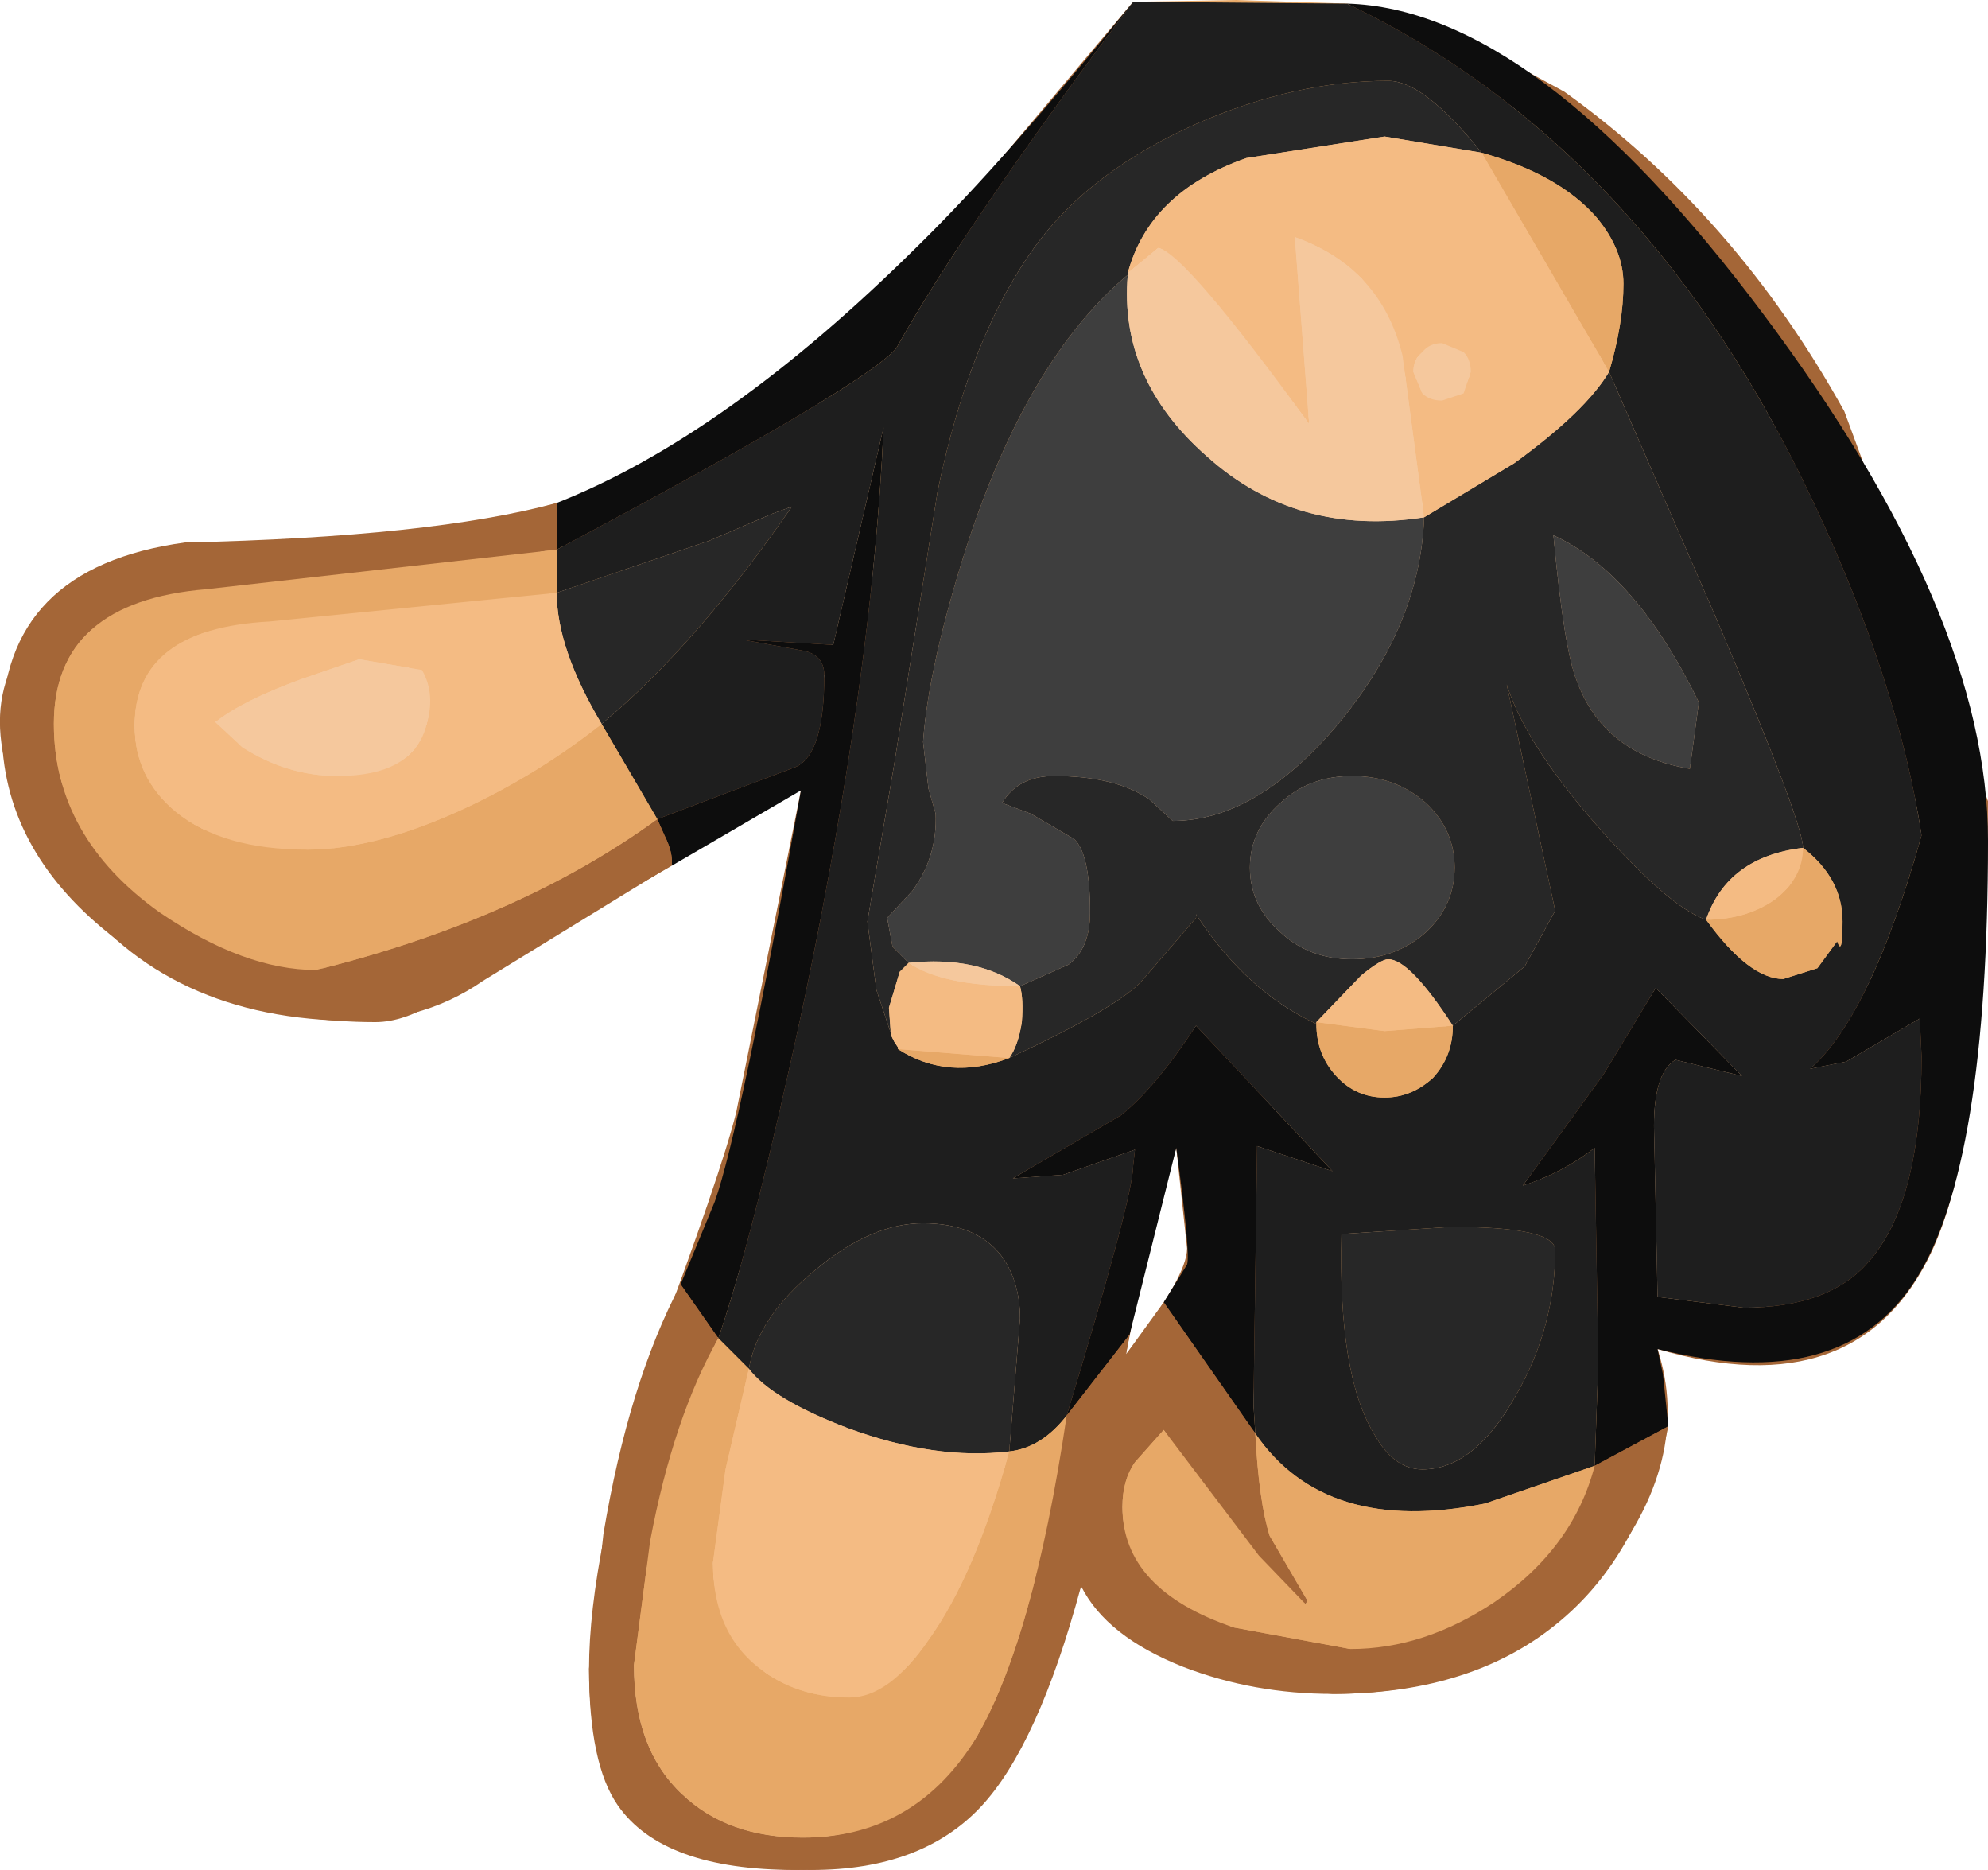 <?xml version="1.0" encoding="UTF-8" standalone="no"?>
<svg xmlns:ffdec="https://www.free-decompiler.com/flash" xmlns:xlink="http://www.w3.org/1999/xlink" ffdec:objectType="shape" height="52.05px" width="55.35px" xmlns="http://www.w3.org/2000/svg">
  <g transform="matrix(1.0, 0.0, 0.0, 1.0, 37.0, 4.3)">
    <path d="M0.5 -4.2 Q2.5 -3.8 4.15 -3.05 L6.55 -1.75 Q11.3 1.65 14.35 7.15 L18.35 18.0 Q18.35 27.1 16.8 30.5 14.75 34.9 9.15 33.25 10.15 36.35 7.6 39.5 4.9 42.85 0.1 42.85 L-2.7 42.5 Q-5.7 41.7 -6.9 39.85 -8.65 44.45 -9.5 45.6 -11.2 47.75 -14.85 47.75 -18.55 47.75 -19.8 45.95 -20.6 44.8 -20.6 42.15 -20.6 39.0 -18.9 33.65 -16.9 28.3 -16.5 26.65 L-14.7 17.7 Q-15.4 17.95 -16.05 18.4 L-23.55 23.0 Q-25.35 24.25 -27.75 24.1 -32.85 23.85 -35.4 19.95 -38.1 16.0 -36.25 13.55 -34.55 11.1 -32.4 11.15 L-26.55 10.8 -22.95 10.1 -21.1 9.6 Q-17.0 7.7 -13.6 4.95 L-9.45 0.5 -5.45 -4.25 -9.45 1.45 -11.4 4.0 -12.2 4.85 -13.15 6.05 Q-16.3 8.85 -20.35 10.65 L-23.85 11.55 -29.5 12.3 Q-34.4 12.0 -35.25 14.35 -36.35 17.35 -33.35 20.3 -30.4 23.25 -26.2 22.5 -21.95 20.9 -18.55 18.4 -16.2 17.0 -14.4 16.25 L-14.05 14.5 Q-14.55 14.05 -15.05 13.95 L-16.35 13.5 -14.6 13.45 -13.8 13.65 -12.4 7.6 -12.95 15.1 -15.4 28.0 -17.95 35.75 Q-19.35 39.9 -19.35 42.05 -19.35 44.4 -18.0 45.65 -16.7 46.85 -14.65 46.85 -12.1 46.85 -10.3 44.7 -8.55 42.6 -8.15 39.45 -7.75 36.5 -6.55 32.1 L-5.4 27.7 -7.4 28.4 -8.8 28.5 -5.5 26.45 -3.7 24.25 -2.55 25.4 -0.45 27.8 0.1 28.3 -2.0 27.6 Q-1.9 28.6 -2.1 34.8 -2.1 37.75 -1.4 39.15 L-0.6 40.25 -0.65 40.35 Q-1.95 39.55 -4.6 35.5 -4.85 35.8 -5.4 35.9 -5.75 36.25 -5.75 37.65 -5.75 39.3 -3.65 40.5 -1.75 41.6 0.2 41.6 3.5 41.6 5.8 39.1 8.3 36.45 7.4 33.0 L7.4 27.65 5.85 28.55 5.4 28.7 7.3 25.95 9.1 23.2 11.5 25.65 9.65 25.2 Q9.05 25.15 9.05 27.05 L9.15 31.8 10.25 31.95 11.4 32.1 Q14.45 32.1 15.55 30.05 16.55 28.25 16.45 24.05 L14.4 25.25 13.4 25.45 Q14.15 24.7 15.2 22.75 16.5 20.35 16.5 19.15 16.5 17.85 14.9 13.75 L12.45 7.65 Q9.45 1.55 5.6 -1.0 L2.6 -2.95 0.5 -4.2 M-4.25 27.65 L-5.1 30.6 -5.65 33.4 Q-3.95 31.25 -3.95 30.45 L-4.25 27.65" fill="#a46637" fill-rule="evenodd" stroke="none"/>
    <path d="M0.5 -4.2 L2.6 -2.95 5.6 -1.0 Q9.45 1.55 12.45 7.65 L14.9 13.75 Q16.5 17.85 16.5 19.15 16.5 20.35 15.2 22.75 14.15 24.7 13.4 25.45 L14.4 25.25 16.45 24.05 Q16.55 28.25 15.55 30.05 14.45 32.1 11.4 32.1 L10.25 31.95 9.15 31.8 9.05 27.05 Q9.05 25.15 9.65 25.2 L11.5 25.65 9.1 23.2 7.3 25.95 5.4 28.7 5.85 28.55 7.4 27.65 7.4 33.0 Q8.3 36.45 5.8 39.1 3.5 41.6 0.2 41.6 -1.75 41.6 -3.65 40.5 -5.75 39.3 -5.75 37.65 -5.75 36.25 -5.4 35.9 -4.85 35.8 -4.6 35.5 -1.95 39.55 -0.65 40.35 L-0.6 40.25 -1.4 39.15 Q-2.1 37.75 -2.1 34.8 -1.9 28.6 -2.0 27.6 L0.1 28.3 -0.45 27.8 -2.55 25.4 -3.7 24.25 -5.5 26.45 -8.8 28.5 -7.4 28.4 -5.4 27.7 -6.55 32.1 Q-7.75 36.5 -8.15 39.45 -8.55 42.6 -10.3 44.7 -12.1 46.85 -14.65 46.85 -16.7 46.85 -18.0 45.65 -19.35 44.4 -19.35 42.05 -19.35 39.9 -17.95 35.75 L-15.4 28.0 -12.95 15.1 -12.4 7.6 -13.8 13.65 -14.6 13.45 -16.35 13.5 -15.05 13.95 Q-14.55 14.05 -14.05 14.5 L-14.4 16.25 Q-16.2 17.0 -18.55 18.4 -21.95 20.9 -26.2 22.5 -30.4 23.25 -33.35 20.3 -36.35 17.35 -35.25 14.35 -34.4 12.0 -29.5 12.3 L-23.85 11.55 -20.35 10.65 Q-16.3 8.85 -13.15 6.05 L-12.2 4.85 -11.4 4.0 -9.45 1.45 -5.45 -4.25 -2.6 -4.3 0.5 -4.2 M-0.5 -1.8 L-2.8 -1.2 -4.65 -0.2 Q-6.2 0.65 -6.55 0.95 -8.2 2.25 -9.6 4.3 L-10.9 9.8 -11.95 15.7 -12.85 21.35 -12.75 23.35 Q-12.35 25.35 -10.6 25.35 -8.0 25.35 -5.7 23.4 L-3.7 21.15 Q-3.25 22.15 -2.0 23.15 -0.4 24.5 1.4 24.5 3.25 24.5 4.65 23.7 6.3 22.8 6.3 21.2 L5.8 18.8 4.75 13.95 Q5.95 17.65 8.0 19.65 9.65 21.35 11.1 21.35 13.2 21.05 13.2 18.8 13.2 17.65 11.0 12.7 L8.65 7.8 Q6.05 2.5 4.35 0.1 2.85 -1.95 1.8 -2.05 L-0.5 -1.8 M5.3 30.05 L0.6 29.95 0.5 29.85 Q0.35 29.9 0.35 30.45 0.35 33.4 1.0 35.05 1.65 36.6 2.6 36.6 4.4 36.6 5.45 33.9 L6.3 30.5 Q6.0 30.2 5.3 30.05 M-19.2 11.4 Q-22.1 12.6 -25.05 12.75 L-31.45 13.3 Q-33.25 13.8 -33.25 15.9 -33.25 17.9 -31.3 18.8 L-28.45 19.35 Q-24.05 19.35 -19.8 15.45 -17.95 13.8 -14.95 9.8 L-19.2 11.4 M-8.6 32.4 Q-8.6 31.0 -9.45 30.3 -10.2 29.75 -11.3 29.75 -13.45 29.75 -15.15 32.05 -17.15 34.7 -17.15 39.2 -17.15 40.55 -16.3 41.65 -15.25 42.95 -13.55 42.95 -11.9 42.95 -10.35 40.15 -8.6 36.95 -8.6 32.4" fill="#e7a867" fill-rule="evenodd" stroke="none"/>
    <path d="M3.7 5.6 L3.15 5.35 2.55 5.6 Q2.3 5.7 2.3 6.05 L2.55 6.6 3.15 6.8 3.7 6.65 3.95 6.1 3.7 5.6 M6.25 10.6 L6.0 11.75 Q6.35 13.2 7.15 14.7 8.3 17.1 9.5 17.1 10.15 17.1 10.25 16.75 L10.25 15.55 Q10.4 15.05 9.15 13.15 7.65 10.95 6.25 10.6 M-0.9 2.3 L-0.95 2.3 -0.95 3.95 -0.55 7.5 Q-3.15 4.05 -4.05 3.15 -4.55 2.65 -4.75 2.6 -7.95 5.05 -9.3 9.15 L-11.15 15.35 Q-11.7 17.5 -11.3 17.7 -10.95 17.85 -10.95 18.35 L-12.3 21.15 Q-12.3 23.15 -9.0 23.15 -7.7 23.15 -7.2 22.6 -6.65 22.1 -6.65 20.8 -6.65 19.55 -7.05 19.05 -7.45 18.6 -9.1 18.05 L-8.35 17.35 -7.65 17.3 -5.6 18.15 -4.3 18.55 Q-2.2 18.55 0.25 16.1 2.65 13.7 2.65 11.95 2.65 8.55 2.25 6.75 1.5 2.85 -0.9 2.3 M-0.5 -1.8 L1.8 -2.05 Q2.85 -1.95 4.35 0.1 6.05 2.5 8.65 7.8 L11.0 12.7 Q13.2 17.65 13.2 18.8 13.2 21.05 11.1 21.35 9.65 21.35 8.0 19.65 5.95 17.65 4.75 13.95 L5.8 18.8 6.3 21.2 Q6.3 22.8 4.65 23.7 3.25 24.5 1.4 24.5 -0.4 24.5 -2.0 23.15 -3.25 22.15 -3.7 21.15 L-5.7 23.4 Q-8.0 25.35 -10.6 25.35 -12.35 25.35 -12.75 23.35 L-12.85 21.35 -11.95 15.7 -10.9 9.8 -9.6 4.3 Q-8.2 2.25 -6.55 0.95 -6.2 0.65 -4.65 -0.2 L-2.8 -1.2 -0.5 -1.8 M-1.4 21.65 Q-0.55 22.4 0.6 22.4 1.75 22.4 2.6 21.65 3.45 20.9 3.45 19.85 3.45 18.8 2.6 18.05 1.75 17.3 0.6 17.3 -0.55 17.3 -1.4 18.05 -2.2 18.8 -2.2 19.85 -2.2 20.9 -1.4 21.65 M-19.2 11.4 L-14.95 9.8 Q-17.95 13.8 -19.8 15.45 -24.05 19.35 -28.45 19.35 L-31.3 18.8 Q-33.25 17.9 -33.25 15.9 -33.25 13.8 -31.45 13.3 L-25.05 12.75 Q-22.1 12.6 -19.2 11.4 M5.3 30.05 Q6.0 30.2 6.3 30.5 L5.45 33.9 Q4.4 36.6 2.6 36.6 1.65 36.6 1.0 35.05 0.35 33.4 0.35 30.45 0.35 29.9 0.5 29.85 L0.6 29.95 5.3 30.05 M-25.5 16.6 Q-25.05 16.15 -25.05 15.2 -25.05 14.05 -27.0 14.05 -28.1 14.05 -29.3 14.6 -30.45 15.1 -31.0 15.8 -29.65 17.3 -28.05 17.3 -26.15 17.3 -25.5 16.6 M-8.6 32.4 Q-8.6 36.95 -10.35 40.15 -11.9 42.95 -13.55 42.95 -15.25 42.95 -16.3 41.65 -17.15 40.55 -17.15 39.2 -17.15 34.7 -15.15 32.05 -13.45 29.75 -11.3 29.75 -10.2 29.75 -9.45 30.3 -8.6 31.0 -8.6 32.4" fill="#f4bb83" fill-rule="evenodd" stroke="none"/>
    <path d="M3.7 5.6 L3.95 6.1 3.7 6.65 3.15 6.8 2.55 6.6 2.3 6.05 Q2.3 5.7 2.55 5.6 L3.15 5.35 3.7 5.6 M-0.9 2.3 Q1.5 2.85 2.25 6.75 2.65 8.55 2.65 11.95 2.65 13.7 0.25 16.1 -2.2 18.55 -4.3 18.55 L-5.6 18.15 -7.65 17.3 -8.35 17.35 -9.1 18.05 Q-7.45 18.6 -7.05 19.05 -6.65 19.55 -6.65 20.8 -6.65 22.1 -7.2 22.6 -7.7 23.15 -9.0 23.15 -12.3 23.15 -12.3 21.15 L-10.95 18.35 Q-10.95 17.85 -11.3 17.7 -11.7 17.5 -11.15 15.35 L-9.3 9.15 Q-7.95 5.05 -4.75 2.6 -4.55 2.65 -4.05 3.15 -3.15 4.05 -0.55 7.5 L-0.95 3.95 -0.95 2.3 -0.9 2.3 M6.25 10.6 Q7.65 10.95 9.15 13.15 10.4 15.05 10.25 15.55 L10.25 16.75 Q10.15 17.1 9.5 17.1 8.3 17.1 7.15 14.7 6.35 13.2 6.0 11.75 L6.25 10.6 M-1.4 21.65 Q-2.2 20.9 -2.2 19.85 -2.2 18.8 -1.4 18.05 -0.55 17.3 0.6 17.3 1.75 17.3 2.6 18.05 3.45 18.8 3.45 19.85 3.45 20.9 2.6 21.65 1.75 22.4 0.6 22.4 -0.55 22.4 -1.4 21.65 M-25.5 16.6 Q-26.15 17.3 -28.05 17.3 -29.65 17.3 -31.0 15.8 -30.45 15.1 -29.3 14.6 -28.1 14.05 -27.0 14.05 -25.05 14.05 -25.05 15.2 -25.05 16.15 -25.5 16.6" fill="#f5c89d" fill-rule="evenodd" stroke="none"/>
    <path d="M7.4 36.5 L7.5 33.65 7.4 27.65 Q6.5 28.35 5.4 28.7 L7.65 25.6 9.1 23.2 11.5 25.65 9.65 25.2 Q9.05 25.55 9.05 27.05 L9.15 31.8 11.55 32.1 Q13.9 32.1 15.0 30.85 16.5 29.2 16.5 25.1 L16.45 24.05 14.4 25.25 13.4 25.45 Q15.1 23.95 16.5 18.95 15.85 14.7 13.5 9.7 8.85 -0.2 0.5 -4.2 5.75 -4.05 12.1 4.45 18.35 12.8 18.35 19.1 18.35 28.15 16.35 31.3 14.3 34.55 9.15 33.25 L9.3 33.95 9.45 35.4 7.4 36.5 M-5.45 -4.25 Q-10.15 2.0 -12.05 5.4 -12.95 6.45 -21.5 11.0 L-21.5 9.7 Q-16.8 7.85 -11.45 2.55 -9.0 0.15 -5.45 -4.25 M-18.7 18.5 L-14.85 17.05 Q-14.05 16.7 -14.05 14.5 -14.05 13.9 -14.7 13.8 L-16.35 13.5 -13.8 13.65 -12.4 7.6 Q-12.7 14.4 -14.6 23.5 -16.0 30.05 -17.0 32.95 L-18.05 31.45 -17.1 29.15 Q-16.4 27.2 -14.7 17.7 L-18.3 19.8 Q-18.25 19.45 -18.5 18.95 L-18.7 18.5 M-7.3 35.1 Q-5.45 29.0 -5.45 28.15 L-5.4 27.7 -7.4 28.4 -8.8 28.5 -5.8 26.75 Q-4.85 26.0 -3.7 24.25 L0.1 28.3 -2.0 27.6 -2.1 34.8 -2.05 35.6 -4.6 31.95 -3.95 30.9 Q-3.85 30.6 -4.25 27.65 L-5.55 32.85 -7.3 35.1" fill="#0d0d0d" fill-rule="evenodd" stroke="none"/>
    <path d="M4.25 -0.05 Q2.65 -2.05 1.65 -2.05 -0.95 -2.05 -3.7 -0.85 -6.6 0.45 -8.1 2.45 -10.0 5.0 -10.9 9.4 L-12.1 16.95 -12.85 21.35 -12.6 23.25 -12.2 24.45 -12.2 24.5 -12.1 24.7 -12.0 24.85 -12.0 24.9 Q-10.6 25.8 -8.9 25.15 -6.0 23.8 -5.25 23.05 L-3.7 21.25 -3.7 21.15 Q-2.3 23.3 -0.35 24.2 -0.35 25.05 0.2 25.65 0.75 26.25 1.55 26.25 2.3 26.25 2.9 25.7 3.45 25.1 3.45 24.25 L5.45 22.6 6.3 21.05 4.95 14.75 Q5.45 16.35 7.35 18.55 9.45 20.95 10.5 21.3 11.7 22.95 12.65 22.95 L13.6 22.65 14.15 21.9 Q14.3 22.35 14.3 21.35 14.3 20.15 13.2 19.3 13.2 18.6 10.8 12.95 L7.8 6.05 Q8.2 4.7 8.2 3.6 8.2 2.65 7.45 1.75 6.4 0.55 4.25 -0.05 M0.5 -4.2 Q8.85 -0.2 13.5 9.7 15.85 14.7 16.5 18.95 15.1 23.95 13.4 25.45 L14.4 25.25 16.45 24.05 16.5 25.1 Q16.5 29.2 15.0 30.85 13.9 32.1 11.55 32.1 L9.15 31.8 9.05 27.05 Q9.05 25.55 9.65 25.2 L11.5 25.65 9.1 23.2 7.65 25.6 5.4 28.7 Q6.5 28.35 7.4 27.65 L7.5 33.65 7.4 36.5 4.35 37.55 Q-0.1 38.45 -2.05 35.6 L-2.1 34.8 -2.0 27.6 0.1 28.3 -3.7 24.25 Q-4.85 26.0 -5.8 26.75 L-8.8 28.5 -7.4 28.4 -5.4 27.7 -5.45 28.15 Q-5.45 29.0 -7.3 35.1 -8.0 36.0 -8.9 36.1 L-8.6 32.4 Q-8.6 31.45 -9.05 30.75 -9.75 29.75 -11.3 29.75 -12.75 29.75 -14.3 31.05 -15.9 32.35 -16.15 33.8 L-17.0 32.95 Q-16.0 30.05 -14.6 23.5 -12.7 14.4 -12.4 7.6 L-13.8 13.65 -16.35 13.5 -14.7 13.8 Q-14.05 13.9 -14.05 14.5 -14.05 16.7 -14.85 17.05 L-18.7 18.5 -20.25 15.85 Q-17.65 13.7 -14.95 9.8 L-15.5 10.0 -17.25 10.75 -21.5 12.2 -21.5 11.0 Q-12.95 6.45 -12.05 5.4 -10.15 2.0 -5.45 -4.25 L0.5 -4.2 M3.4 29.85 L0.35 30.05 Q0.25 33.95 1.25 35.6 1.8 36.6 2.6 36.6 4.05 36.6 5.2 34.55 6.3 32.65 6.3 30.5 6.3 29.85 3.4 29.85" fill="#1e1e1e" fill-rule="evenodd" stroke="none"/>
    <path d="M-11.7 22.5 L-12.15 22.05 -12.3 21.25 -11.6 20.5 Q-10.9 19.55 -10.95 18.35 L-11.15 17.65 -11.3 16.35 Q-11.15 14.25 -10.1 10.95 -8.4 5.7 -5.6 3.35 -5.85 6.25 -3.4 8.4 -0.9 10.65 2.65 10.1 2.55 13.05 0.3 15.8 -2.0 18.55 -4.35 18.55 L-5.0 17.95 Q-5.95 17.3 -7.65 17.3 -8.65 17.3 -9.1 18.05 L-8.3 18.35 -7.1 19.05 Q-6.65 19.45 -6.65 21.1 -6.65 22.1 -7.25 22.55 L-8.6 23.15 Q-9.8 22.3 -11.7 22.5 M10.05 17.1 Q7.65 16.7 6.9 14.65 6.55 13.8 6.25 10.6 8.55 11.65 10.3 15.25 L10.05 17.1 M2.7 18.05 Q3.5 18.8 3.5 19.85 3.5 20.9 2.7 21.65 1.85 22.4 0.65 22.4 -0.55 22.4 -1.35 21.65 -2.2 20.9 -2.2 19.85 -2.2 18.8 -1.35 18.05 -0.55 17.3 0.65 17.3 1.85 17.3 2.7 18.05" fill="#3e3e3e" fill-rule="evenodd" stroke="none"/>
    <path d="M-12.2 24.45 L-12.6 23.25 -12.85 21.35 -12.1 16.95 -10.9 9.4 Q-10.0 5.0 -8.1 2.45 -6.6 0.45 -3.7 -0.85 -0.95 -2.05 1.65 -2.05 2.65 -2.05 4.25 -0.05 L1.55 -0.5 -2.3 0.1 Q-5.0 1.05 -5.6 3.3 L-5.6 3.35 Q-8.4 5.7 -10.1 10.95 -11.15 14.25 -11.3 16.35 L-11.15 17.65 -10.95 18.35 Q-10.9 19.55 -11.6 20.5 L-12.3 21.25 -12.15 22.05 -11.7 22.5 -11.95 22.75 -12.25 23.75 -12.2 24.45 M7.8 6.05 L10.8 12.95 Q13.2 18.6 13.2 19.3 11.1 19.55 10.5 21.3 9.45 20.95 7.35 18.55 5.45 16.35 4.95 14.75 L6.3 21.05 5.45 22.6 3.45 24.25 Q2.25 22.4 1.65 22.4 1.45 22.4 0.9 22.85 L-0.35 24.15 -0.35 24.2 Q-2.3 23.3 -3.7 21.15 L-3.7 21.25 -5.25 23.05 Q-6.0 23.8 -8.9 25.15 -8.65 24.8 -8.55 24.15 -8.5 23.5 -8.6 23.15 L-7.25 22.55 Q-6.65 22.1 -6.65 21.1 -6.65 19.45 -7.1 19.05 L-8.3 18.35 -9.1 18.05 Q-8.65 17.3 -7.65 17.3 -5.95 17.3 -5.0 17.95 L-4.35 18.55 Q-2.0 18.55 0.3 15.8 2.55 13.05 2.65 10.1 L5.15 8.6 Q7.15 7.15 7.8 6.05 M10.05 17.1 L10.3 15.25 Q8.55 11.65 6.25 10.6 6.55 13.8 6.9 14.65 7.65 16.7 10.05 17.1 M2.7 18.05 Q1.85 17.3 0.65 17.3 -0.55 17.3 -1.35 18.05 -2.2 18.8 -2.2 19.85 -2.2 20.9 -1.35 21.65 -0.55 22.4 0.65 22.4 1.85 22.4 2.7 21.65 3.5 20.9 3.5 19.85 3.5 18.8 2.7 18.05 M-21.5 12.2 L-17.25 10.75 -15.5 10.0 -14.95 9.8 Q-17.65 13.7 -20.25 15.85 -21.5 13.75 -21.5 12.2 M-16.15 33.8 Q-15.9 32.35 -14.3 31.05 -12.75 29.75 -11.3 29.75 -9.75 29.75 -9.05 30.75 -8.6 31.45 -8.6 32.4 L-8.9 36.1 Q-10.95 36.35 -13.4 35.45 -15.5 34.65 -16.15 33.8 M3.4 29.85 Q6.3 29.85 6.3 30.5 6.3 32.65 5.2 34.55 4.05 36.6 2.6 36.6 1.8 36.6 1.25 35.6 0.25 33.95 0.35 30.05 L3.4 29.85" fill="#272727" fill-rule="evenodd" stroke="none"/>
    <path d="M7.4 36.5 L9.45 35.4 Q8.65 39.15 6.15 41.05 3.8 42.85 0.1 42.85 -2.1 42.85 -4.05 42.1 -6.2 41.25 -6.9 39.85 -8.1 44.3 -9.7 46.0 -11.35 47.75 -14.4 47.75 -17.65 47.75 -18.95 46.75 -20.6 45.5 -20.6 42.15 L-20.2 38.4 Q-19.5 34.2 -18.05 31.45 L-17.0 32.95 Q-18.25 35.15 -18.9 38.6 L-19.35 42.05 Q-19.35 44.4 -18.0 45.65 -16.75 46.85 -14.65 46.85 -11.6 46.85 -9.9 44.2 -8.25 41.5 -7.3 35.1 L-5.55 32.85 -5.65 33.4 -4.6 31.95 -2.05 35.6 Q-1.95 37.5 -1.65 38.45 L-0.6 40.25 -0.65 40.35 -1.95 39.0 -4.6 35.5 -5.4 36.4 Q-5.75 36.9 -5.75 37.65 -5.75 39.95 -2.65 41.0 L0.6 41.6 Q2.65 41.6 4.6 40.3 6.8 38.8 7.4 36.5 M-18.7 18.5 L-18.5 18.95 Q-18.25 19.45 -18.3 19.8 L-24.8 23.55 Q-25.75 24.15 -26.55 24.15 -30.9 24.15 -33.95 21.7 -36.95 19.3 -36.95 16.0 -36.95 11.5 -31.85 10.8 -25.0 10.65 -21.5 9.7 L-21.5 11.0 -31.25 12.1 Q-35.5 12.45 -35.5 15.85 -35.5 19.0 -32.55 21.1 -30.2 22.7 -28.2 22.7 -22.55 21.3 -18.7 18.5" fill="#a46637" fill-rule="evenodd" stroke="none"/>
    <path d="M4.25 -0.05 Q6.4 0.55 7.45 1.75 8.2 2.65 8.2 3.6 8.2 4.7 7.8 6.05 L4.25 -0.05 M13.2 19.3 Q14.3 20.15 14.3 21.35 14.3 22.35 14.15 21.9 L13.6 22.65 12.65 22.95 Q11.7 22.95 10.5 21.3 11.6 21.3 12.4 20.75 13.2 20.15 13.2 19.3 M3.45 24.25 Q3.45 25.1 2.9 25.7 2.3 26.25 1.55 26.25 0.75 26.25 0.2 25.65 -0.35 25.05 -0.35 24.2 L-0.35 24.15 1.55 24.4 3.45 24.25 M-8.9 25.15 Q-10.6 25.8 -12.0 24.9 L-8.9 25.15 M-21.5 11.0 L-21.5 12.2 -29.5 13.0 Q-33.25 13.2 -33.25 15.9 -33.25 17.35 -32.1 18.3 -30.8 19.35 -28.45 19.35 -26.5 19.35 -23.95 18.15 -21.95 17.2 -20.25 15.85 L-18.7 18.5 Q-22.55 21.3 -28.2 22.7 -30.2 22.7 -32.55 21.1 -35.5 19.0 -35.5 15.85 -35.5 12.45 -31.25 12.1 L-21.5 11.0 M-17.0 32.95 L-16.15 33.8 -16.8 36.6 -17.15 39.2 Q-17.15 41.25 -15.7 42.25 -14.7 42.95 -13.35 42.95 -12.25 42.95 -11.15 41.35 -9.85 39.55 -8.9 36.1 -8.0 36.0 -7.3 35.1 -8.25 41.5 -9.9 44.2 -11.6 46.85 -14.65 46.85 -16.75 46.85 -18.0 45.65 -19.35 44.4 -19.35 42.05 L-18.9 38.6 Q-18.25 35.15 -17.0 32.95 M-2.05 35.6 Q-0.1 38.45 4.35 37.55 L7.4 36.5 Q6.8 38.8 4.6 40.3 2.65 41.6 0.6 41.6 L-2.65 41.0 Q-5.75 39.95 -5.75 37.65 -5.75 36.9 -5.4 36.4 L-4.6 35.5 -1.95 39.0 -0.65 40.35 -0.6 40.25 -1.65 38.45 Q-1.95 37.5 -2.05 35.6" fill="#e7a867" fill-rule="evenodd" stroke="none"/>
    <path d="M-12.2 24.45 L-12.25 23.75 -11.95 22.75 -11.7 22.5 Q-10.75 23.15 -8.6 23.15 -8.5 23.5 -8.55 24.15 -8.65 24.8 -8.9 25.15 L-12.0 24.9 -12.0 24.85 -12.1 24.7 -12.2 24.5 -12.2 24.45 M-5.6 3.3 Q-5.0 1.05 -2.3 0.1 L1.55 -0.5 4.25 -0.05 7.8 6.05 Q7.15 7.15 5.15 8.6 L2.65 10.1 2.05 5.6 Q1.45 3.15 -0.95 2.3 L-0.55 7.5 Q-4.0 2.75 -4.75 2.6 L-5.6 3.3 M2.6 5.5 Q2.35 5.7 2.35 6.05 L2.6 6.65 Q2.8 6.85 3.15 6.85 L3.75 6.65 3.95 6.05 Q3.95 5.7 3.75 5.5 L3.15 5.25 Q2.8 5.25 2.6 5.5 M-0.35 24.15 L0.9 22.85 Q1.45 22.4 1.65 22.4 2.25 22.4 3.45 24.25 L1.55 24.4 -0.35 24.15 M13.2 19.3 Q13.2 20.15 12.4 20.75 11.6 21.3 10.5 21.3 11.1 19.55 13.2 19.3 M-20.25 15.85 Q-21.95 17.2 -23.95 18.15 -26.5 19.35 -28.45 19.35 -30.8 19.35 -32.1 18.3 -33.25 17.35 -33.25 15.9 -33.25 13.2 -29.5 13.0 L-21.5 12.2 Q-21.5 13.75 -20.25 15.85 M-30.25 16.5 Q-29.0 17.3 -27.6 17.3 -25.55 17.3 -25.15 15.95 -24.85 15.05 -25.25 14.35 L-27.0 14.05 -28.6 14.6 Q-30.25 15.2 -31.0 15.8 L-30.25 16.5 M-16.15 33.8 Q-15.5 34.65 -13.4 35.45 -10.95 36.35 -8.9 36.1 -9.85 39.55 -11.15 41.35 -12.25 42.95 -13.35 42.95 -14.7 42.95 -15.7 42.25 -17.15 41.25 -17.15 39.2 L-16.8 36.6 -16.15 33.8" fill="#f4bb83" fill-rule="evenodd" stroke="none"/>
    <path d="M-5.6 3.35 L-5.6 3.3 -4.75 2.6 Q-4.0 2.75 -0.55 7.5 L-0.95 2.3 Q1.45 3.15 2.05 5.6 L2.65 10.1 Q-0.9 10.65 -3.4 8.4 -5.85 6.25 -5.6 3.35 M2.6 5.5 Q2.8 5.25 3.15 5.25 L3.75 5.5 Q3.95 5.7 3.95 6.05 L3.75 6.65 3.15 6.85 Q2.8 6.85 2.6 6.65 L2.35 6.05 Q2.35 5.7 2.6 5.5 M-11.7 22.5 Q-9.8 22.3 -8.6 23.15 -10.75 23.15 -11.7 22.5 M-30.25 16.5 L-31.0 15.8 Q-30.25 15.2 -28.6 14.6 L-27.0 14.05 -25.25 14.35 Q-24.85 15.05 -25.15 15.95 -25.55 17.3 -27.6 17.3 -29.0 17.3 -30.25 16.5" fill="#f5c89d" fill-rule="evenodd" stroke="none"/>
  </g>
</svg>
